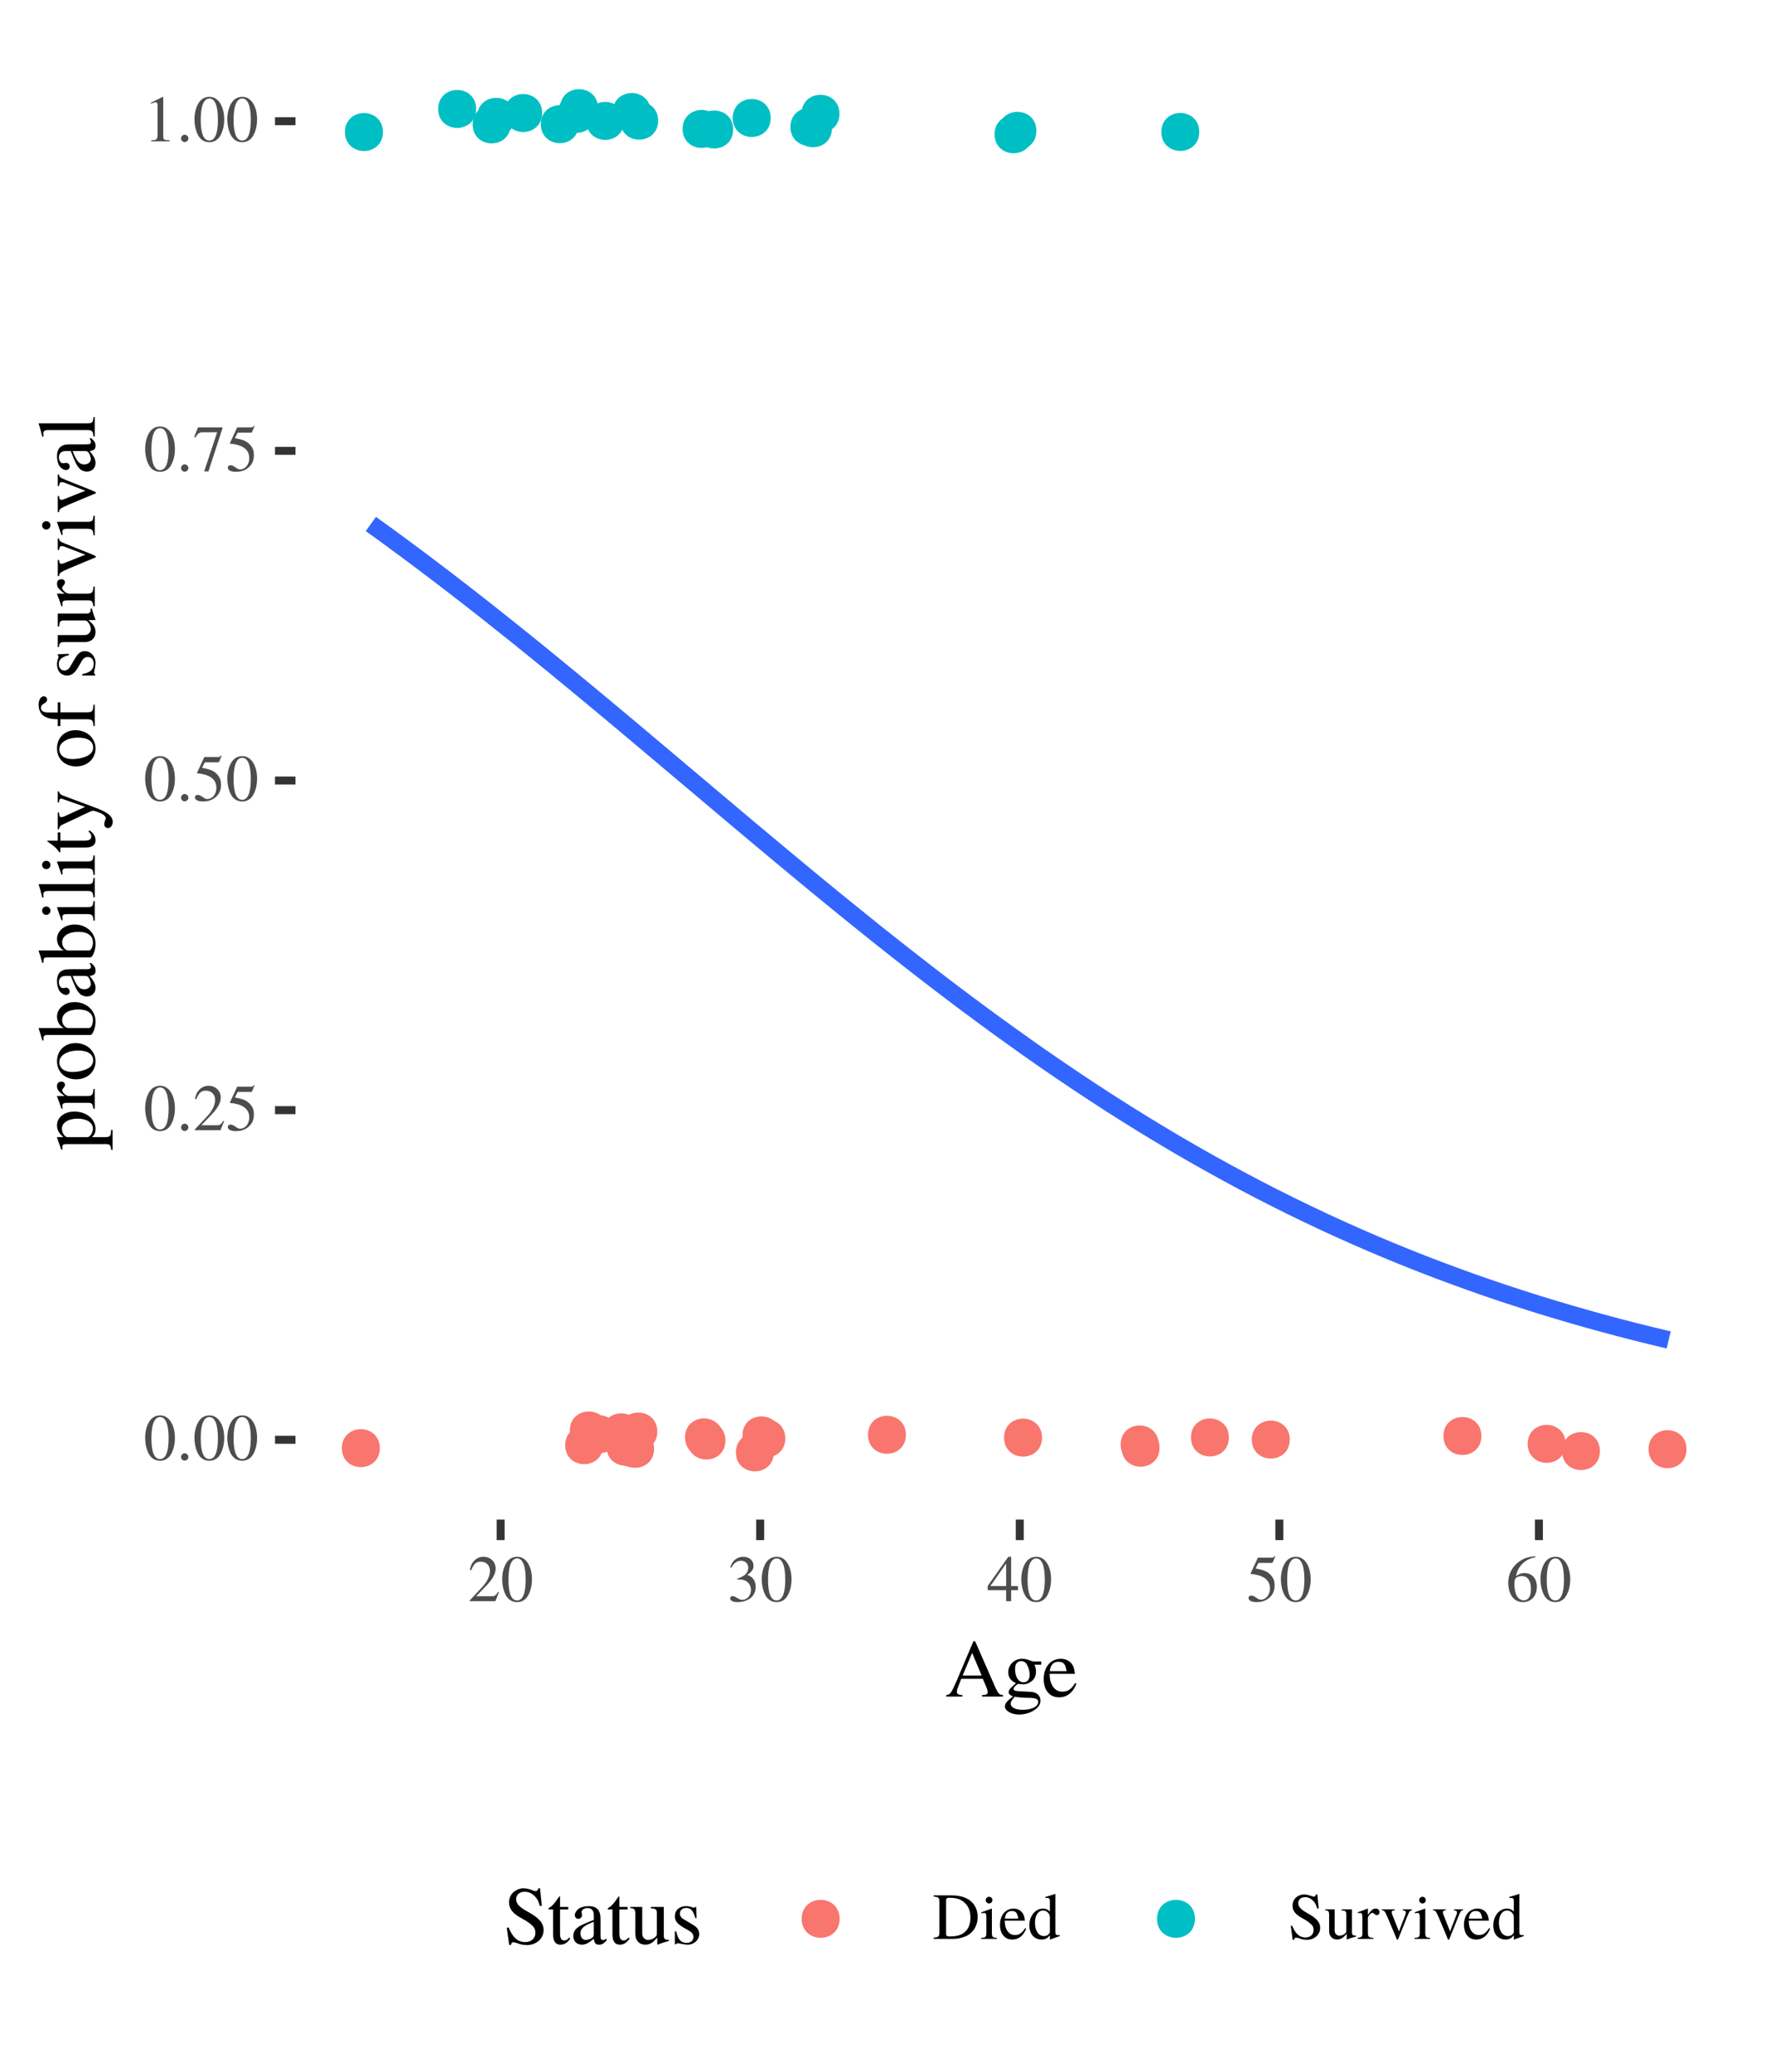 <?xml version="1.0" encoding="UTF-8"?>
<svg xmlns="http://www.w3.org/2000/svg" xmlns:xlink="http://www.w3.org/1999/xlink" width="216pt" height="252pt" viewBox="0 0 216 252" version="1.1">
<defs>
<g>
<symbol overflow="visible" id="glyph0-0">
<path style="stroke:none;" d=""/>
</symbol>
<symbol overflow="visible" id="glyph0-1">
<path style="stroke:none;" d="M 3.812 -2.641 C 3.812 -4.281 3.078 -5.406 2.031 -5.406 C 1.594 -5.406 1.25 -5.266 0.953 -4.984 C 0.5 -4.547 0.188 -3.625 0.188 -2.688 C 0.188 -1.812 0.453 -0.875 0.828 -0.438 C 1.125 -0.078 1.531 0.109 2 0.109 C 2.406 0.109 2.75 -0.031 3.047 -0.297 C 3.5 -0.75 3.812 -1.672 3.812 -2.641 Z M 3.047 -2.625 C 3.047 -0.953 2.688 -0.094 2 -0.094 C 1.312 -0.094 0.953 -0.953 0.953 -2.609 C 0.953 -4.312 1.312 -5.203 2.016 -5.203 C 2.688 -5.203 3.047 -4.297 3.047 -2.625 Z M 3.047 -2.625 "/>
</symbol>
<symbol overflow="visible" id="glyph0-2">
<path style="stroke:none;" d="M 1.453 -0.344 C 1.453 -0.594 1.234 -0.797 1 -0.797 C 0.766 -0.797 0.562 -0.594 0.562 -0.344 C 0.562 -0.109 0.766 0.094 0.984 0.094 C 1.234 0.094 1.453 -0.109 1.453 -0.344 Z M 1.453 -0.344 "/>
</symbol>
<symbol overflow="visible" id="glyph0-3">
<path style="stroke:none;" d="M 3.797 -1.094 L 3.703 -1.141 C 3.406 -0.688 3.297 -0.609 2.938 -0.609 L 1.031 -0.609 L 2.375 -2.016 C 3.078 -2.766 3.391 -3.375 3.391 -3.984 C 3.391 -4.797 2.75 -5.406 1.906 -5.406 C 1.469 -5.406 1.062 -5.234 0.766 -4.906 C 0.5 -4.641 0.391 -4.391 0.25 -3.812 L 0.422 -3.781 C 0.734 -4.562 1.031 -4.812 1.578 -4.812 C 2.25 -4.812 2.703 -4.359 2.703 -3.688 C 2.703 -3.062 2.344 -2.312 1.656 -1.609 L 0.234 -0.094 L 0.234 0 L 3.359 0 Z M 3.797 -1.094 "/>
</symbol>
<symbol overflow="visible" id="glyph0-4">
<path style="stroke:none;" d="M 3.5 -5.453 L 3.438 -5.5 C 3.312 -5.328 3.234 -5.297 3.062 -5.297 L 1.391 -5.297 L 0.516 -3.406 C 0.516 -3.391 0.516 -3.359 0.516 -3.359 C 0.516 -3.312 0.547 -3.297 0.609 -3.297 C 0.859 -3.297 1.188 -3.234 1.516 -3.141 C 2.438 -2.844 2.859 -2.344 2.859 -1.547 C 2.859 -0.781 2.375 -0.188 1.75 -0.188 C 1.578 -0.188 1.453 -0.234 1.203 -0.422 C 0.953 -0.594 0.766 -0.688 0.594 -0.688 C 0.375 -0.688 0.25 -0.578 0.25 -0.391 C 0.25 -0.078 0.625 0.109 1.234 0.109 C 1.906 0.109 2.484 -0.109 2.875 -0.516 C 3.25 -0.875 3.422 -1.328 3.422 -1.938 C 3.422 -2.516 3.266 -2.875 2.859 -3.281 C 2.516 -3.625 2.062 -3.812 1.109 -3.984 L 1.453 -4.656 L 3.016 -4.656 C 3.141 -4.656 3.172 -4.688 3.203 -4.734 Z M 3.5 -5.453 "/>
</symbol>
<symbol overflow="visible" id="glyph0-5">
<path style="stroke:none;" d="M 3.594 -5.172 L 3.594 -5.297 L 0.625 -5.297 L 0.156 -4.125 L 0.297 -4.062 C 0.641 -4.594 0.781 -4.703 1.219 -4.703 L 2.953 -4.703 L 1.375 0.062 L 1.891 0.062 Z M 3.594 -5.172 "/>
</symbol>
<symbol overflow="visible" id="glyph0-6">
<path style="stroke:none;" d="M 3.156 0 L 3.156 -0.125 C 2.516 -0.125 2.391 -0.203 2.391 -0.594 L 2.391 -5.391 L 2.328 -5.406 L 0.891 -4.688 L 0.891 -4.562 C 0.984 -4.609 1.078 -4.641 1.109 -4.656 C 1.25 -4.719 1.391 -4.75 1.469 -4.75 C 1.625 -4.75 1.703 -4.625 1.703 -4.375 L 1.703 -0.75 C 1.703 -0.484 1.641 -0.297 1.516 -0.219 C 1.391 -0.156 1.281 -0.125 0.938 -0.125 L 0.938 0 Z M 3.156 0 "/>
</symbol>
<symbol overflow="visible" id="glyph0-7">
<path style="stroke:none;" d="M 3.453 -1.75 C 3.453 -2.156 3.328 -2.531 3.094 -2.781 C 2.938 -2.953 2.781 -3.062 2.438 -3.203 C 2.984 -3.578 3.188 -3.875 3.188 -4.312 C 3.188 -4.953 2.672 -5.406 1.938 -5.406 C 1.531 -5.406 1.188 -5.266 0.891 -5.016 C 0.656 -4.797 0.531 -4.594 0.359 -4.109 L 0.484 -4.078 C 0.812 -4.656 1.172 -4.922 1.672 -4.922 C 2.188 -4.922 2.547 -4.578 2.547 -4.078 C 2.547 -3.781 2.438 -3.5 2.234 -3.297 C 1.984 -3.062 1.766 -2.938 1.219 -2.75 L 1.219 -2.641 C 1.703 -2.641 1.875 -2.625 2.078 -2.547 C 2.562 -2.375 2.875 -1.922 2.875 -1.375 C 2.875 -0.703 2.422 -0.172 1.828 -0.172 C 1.609 -0.172 1.453 -0.234 1.156 -0.422 C 0.922 -0.562 0.781 -0.625 0.641 -0.625 C 0.469 -0.625 0.344 -0.516 0.344 -0.344 C 0.344 -0.062 0.688 0.109 1.25 0.109 C 1.859 0.109 2.5 -0.094 2.875 -0.422 C 3.25 -0.75 3.453 -1.219 3.453 -1.75 Z M 3.453 -1.75 "/>
</symbol>
<symbol overflow="visible" id="glyph0-8">
<path style="stroke:none;" d="M 3.781 -1.344 L 3.781 -1.844 L 2.953 -1.844 L 2.953 -5.406 L 2.609 -5.406 L 0.094 -1.844 L 0.094 -1.344 L 2.344 -1.344 L 2.344 0 L 2.953 0 L 2.953 -1.344 Z M 2.344 -1.844 L 0.422 -1.844 L 2.344 -4.594 Z M 2.344 -1.844 "/>
</symbol>
<symbol overflow="visible" id="glyph0-9">
<path style="stroke:none;" d="M 3.75 -1.75 C 3.75 -2.781 3.156 -3.422 2.234 -3.422 C 1.891 -3.422 1.719 -3.375 1.219 -3.062 C 1.438 -4.266 2.328 -5.141 3.578 -5.344 L 3.562 -5.469 C 2.656 -5.391 2.188 -5.234 1.609 -4.828 C 0.75 -4.219 0.266 -3.297 0.266 -2.234 C 0.266 -1.531 0.484 -0.828 0.828 -0.438 C 1.141 -0.078 1.562 0.109 2.062 0.109 C 3.062 0.109 3.75 -0.641 3.75 -1.75 Z M 3.031 -1.484 C 3.031 -0.594 2.719 -0.109 2.156 -0.109 C 1.453 -0.109 1.016 -0.859 1.016 -2.109 C 1.016 -2.516 1.078 -2.734 1.234 -2.859 C 1.406 -2.984 1.656 -3.062 1.938 -3.062 C 2.625 -3.062 3.031 -2.484 3.031 -1.484 Z M 3.031 -1.484 "/>
</symbol>
<symbol overflow="visible" id="glyph0-10">
<path style="stroke:none;" d="M 5.484 -2.672 C 5.484 -3.391 5.234 -4.016 4.797 -4.453 C 4.25 -5.016 3.391 -5.297 2.281 -5.297 L 0.125 -5.297 L 0.125 -5.141 C 0.766 -5.094 0.828 -5.016 0.828 -4.422 L 0.828 -0.875 C 0.828 -0.297 0.734 -0.188 0.125 -0.156 L 0.125 0 L 2.406 0 C 3.328 0 4.172 -0.266 4.656 -0.719 C 5.188 -1.188 5.484 -1.891 5.484 -2.672 Z M 4.609 -2.609 C 4.609 -1.672 4.281 -1 3.625 -0.625 C 3.219 -0.391 2.766 -0.297 2.062 -0.297 C 1.75 -0.297 1.641 -0.375 1.641 -0.625 L 1.641 -4.688 C 1.641 -4.938 1.734 -5 2.062 -5 C 2.75 -5 3.266 -4.875 3.656 -4.594 C 4.281 -4.172 4.609 -3.484 4.609 -2.609 Z M 4.609 -2.609 "/>
</symbol>
<symbol overflow="visible" id="glyph0-11">
<path style="stroke:none;" d="M 2.031 0 L 2.031 -0.125 C 1.5 -0.156 1.438 -0.234 1.438 -0.812 L 1.438 -3.656 L 1.406 -3.688 L 0.156 -3.234 L 0.156 -3.125 L 0.219 -3.125 C 0.312 -3.141 0.422 -3.156 0.5 -3.156 C 0.688 -3.156 0.766 -3.031 0.766 -2.672 L 0.766 -0.812 C 0.766 -0.234 0.688 -0.156 0.125 -0.125 L 0.125 0 Z M 1.5 -4.719 C 1.5 -4.938 1.328 -5.125 1.094 -5.125 C 0.875 -5.125 0.688 -4.938 0.688 -4.719 C 0.688 -4.484 0.875 -4.312 1.094 -4.312 C 1.328 -4.312 1.5 -4.484 1.5 -4.719 Z M 1.5 -4.719 "/>
</symbol>
<symbol overflow="visible" id="glyph0-12">
<path style="stroke:none;" d="M 3.391 -1.25 L 3.266 -1.312 C 2.875 -0.703 2.531 -0.469 2.031 -0.469 C 1.578 -0.469 1.25 -0.688 1.016 -1.109 C 0.859 -1.422 0.797 -1.703 0.781 -2.219 L 3.234 -2.219 C 3.172 -2.734 3.094 -2.969 2.891 -3.219 C 2.656 -3.516 2.281 -3.688 1.875 -3.688 C 0.875 -3.688 0.203 -2.875 0.203 -1.719 C 0.203 -0.609 0.781 0.078 1.703 0.078 C 2.469 0.078 3.062 -0.391 3.391 -1.25 Z M 2.422 -2.469 L 0.797 -2.469 C 0.875 -3.109 1.156 -3.391 1.641 -3.391 C 2.125 -3.391 2.312 -3.172 2.422 -2.469 Z M 2.422 -2.469 "/>
</symbol>
<symbol overflow="visible" id="glyph0-13">
<path style="stroke:none;" d="M 3.922 -0.344 L 3.922 -0.469 C 3.781 -0.453 3.766 -0.453 3.75 -0.453 C 3.453 -0.453 3.391 -0.547 3.391 -0.906 L 3.391 -5.453 L 3.359 -5.469 C 2.969 -5.328 2.688 -5.25 2.172 -5.109 L 2.172 -4.984 C 2.234 -4.984 2.281 -4.984 2.359 -4.984 C 2.641 -4.984 2.719 -4.906 2.719 -4.578 L 2.719 -3.344 C 2.422 -3.594 2.203 -3.688 1.875 -3.688 C 0.953 -3.688 0.219 -2.781 0.219 -1.641 C 0.219 -0.609 0.812 0.078 1.703 0.078 C 2.141 0.078 2.453 -0.078 2.719 -0.453 L 2.719 0.062 L 2.75 0.078 Z M 2.719 -0.812 C 2.719 -0.766 2.656 -0.656 2.578 -0.578 C 2.438 -0.422 2.234 -0.344 2.016 -0.344 C 1.344 -0.344 0.906 -0.969 0.906 -1.953 C 0.906 -2.859 1.297 -3.453 1.906 -3.453 C 2.328 -3.453 2.719 -3.078 2.719 -2.656 Z M 2.719 -0.812 "/>
</symbol>
<symbol overflow="visible" id="glyph0-14">
<path style="stroke:none;" d="M 3.922 -1.344 C 3.922 -2.016 3.484 -2.516 2.438 -3.094 C 1.594 -3.547 1.25 -3.906 1.25 -4.344 C 1.25 -4.781 1.594 -5.078 2.094 -5.078 C 2.453 -5.078 2.781 -4.922 3.062 -4.641 C 3.312 -4.391 3.422 -4.172 3.547 -3.703 L 3.75 -3.703 L 3.578 -5.406 L 3.406 -5.406 C 3.375 -5.234 3.281 -5.141 3.156 -5.141 C 3.078 -5.141 2.938 -5.172 2.797 -5.234 C 2.5 -5.344 2.219 -5.406 1.938 -5.406 C 1.625 -5.406 1.281 -5.281 1.031 -5.078 C 0.719 -4.812 0.562 -4.469 0.562 -4.031 C 0.562 -3.406 0.922 -2.953 1.812 -2.484 C 2.391 -2.172 2.812 -1.844 3.016 -1.547 C 3.078 -1.438 3.125 -1.266 3.125 -1.078 C 3.125 -0.547 2.719 -0.172 2.141 -0.172 C 1.422 -0.172 0.922 -0.609 0.516 -1.594 L 0.344 -1.594 L 0.578 0.109 L 0.75 0.109 C 0.766 -0.047 0.859 -0.156 0.969 -0.156 C 1.062 -0.156 1.203 -0.125 1.359 -0.078 C 1.656 0.047 1.969 0.109 2.297 0.109 C 3.219 0.109 3.922 -0.516 3.922 -1.344 Z M 3.922 -1.344 "/>
</symbol>
<symbol overflow="visible" id="glyph0-15">
<path style="stroke:none;" d="M 3.828 -0.281 L 3.828 -0.406 L 3.797 -0.406 C 3.422 -0.406 3.344 -0.484 3.344 -0.859 L 3.344 -3.594 L 2.078 -3.594 L 2.078 -3.469 C 2.562 -3.438 2.656 -3.359 2.656 -2.953 L 2.656 -1.078 C 2.656 -0.859 2.625 -0.75 2.531 -0.672 C 2.297 -0.484 2.062 -0.391 1.812 -0.391 C 1.5 -0.391 1.234 -0.656 1.234 -0.984 L 1.234 -3.594 L 0.078 -3.594 L 0.078 -3.484 C 0.453 -3.469 0.562 -3.344 0.562 -2.969 L 0.562 -0.953 C 0.562 -0.328 0.953 0.078 1.531 0.078 C 1.828 0.078 2.141 -0.047 2.359 -0.266 L 2.703 -0.609 L 2.703 0.062 L 2.734 0.078 C 3.141 -0.094 3.422 -0.172 3.828 -0.281 Z M 3.828 -0.281 "/>
</symbol>
<symbol overflow="visible" id="glyph0-16">
<path style="stroke:none;" d="M 2.688 -3.25 C 2.688 -3.516 2.516 -3.688 2.234 -3.688 C 1.906 -3.688 1.672 -3.5 1.281 -2.922 L 1.281 -3.656 L 1.234 -3.688 C 0.812 -3.5 0.531 -3.406 0.062 -3.25 L 0.062 -3.125 C 0.172 -3.141 0.234 -3.156 0.344 -3.156 C 0.531 -3.156 0.609 -3.031 0.609 -2.672 L 0.609 -0.672 C 0.609 -0.266 0.547 -0.219 0.047 -0.125 L 0.047 0 L 1.953 0 L 1.953 -0.125 C 1.422 -0.141 1.281 -0.266 1.281 -0.719 L 1.281 -2.516 C 1.281 -2.781 1.625 -3.172 1.844 -3.172 C 1.891 -3.172 1.953 -3.141 2.047 -3.062 C 2.172 -2.938 2.266 -2.891 2.375 -2.891 C 2.562 -2.891 2.688 -3.031 2.688 -3.25 Z M 2.688 -3.25 "/>
</symbol>
<symbol overflow="visible" id="glyph0-17">
<path style="stroke:none;" d="M 3.812 -3.484 L 3.812 -3.594 L 2.703 -3.594 L 2.703 -3.484 C 2.953 -3.453 3.078 -3.375 3.078 -3.219 C 3.078 -3.141 3.062 -3.062 3.031 -2.984 L 2.234 -0.906 L 1.422 -2.953 C 1.375 -3.078 1.359 -3.188 1.359 -3.25 C 1.359 -3.406 1.438 -3.453 1.719 -3.484 L 1.719 -3.594 L 0.156 -3.594 L 0.156 -3.484 C 0.453 -3.469 0.516 -3.391 0.875 -2.562 L 1.844 -0.266 C 1.859 -0.219 1.875 -0.156 1.906 -0.094 C 1.953 0.047 2 0.109 2.047 0.109 C 2.094 0.109 2.156 0.016 2.266 -0.281 L 3.297 -2.859 C 3.531 -3.406 3.578 -3.453 3.812 -3.484 Z M 3.812 -3.484 "/>
</symbol>
<symbol overflow="visible" id="glyph1-0">
<path style="stroke:none;" d=""/>
</symbol>
<symbol overflow="visible" id="glyph1-1">
<path style="stroke:none;" d="M 7.062 0 L 7.062 -0.188 C 6.609 -0.219 6.516 -0.312 6.156 -1.062 L 3.672 -6.734 L 3.469 -6.734 L 1.391 -1.828 C 0.75 -0.375 0.625 -0.219 0.156 -0.188 L 0.156 0 L 2.125 0 L 2.125 -0.188 C 1.656 -0.188 1.453 -0.312 1.453 -0.594 C 1.453 -0.719 1.484 -0.859 1.531 -0.984 L 1.984 -2.156 L 4.609 -2.156 L 5.016 -1.203 C 5.141 -0.922 5.203 -0.672 5.203 -0.516 C 5.203 -0.438 5.156 -0.312 5.062 -0.281 C 4.953 -0.203 4.875 -0.188 4.516 -0.188 L 4.516 0 Z M 4.469 -2.562 L 2.156 -2.562 L 3.312 -5.312 Z M 4.469 -2.562 "/>
</symbol>
<symbol overflow="visible" id="glyph1-2">
<path style="stroke:none;" d="M 4.703 -3.875 L 4.703 -4.266 L 3.938 -4.266 C 3.734 -4.266 3.578 -4.297 3.375 -4.375 L 3.156 -4.453 C 2.891 -4.547 2.625 -4.594 2.359 -4.594 C 1.438 -4.594 0.688 -3.875 0.688 -2.969 C 0.688 -2.344 0.953 -1.953 1.625 -1.625 L 1.188 -1.234 C 0.859 -0.938 0.734 -0.734 0.734 -0.547 C 0.734 -0.328 0.844 -0.203 1.266 -0.016 C 0.547 0.516 0.281 0.844 0.281 1.203 C 0.281 1.734 1.062 2.188 2.016 2.188 C 2.766 2.188 3.547 1.922 4.062 1.5 C 4.438 1.188 4.609 0.875 4.609 0.484 C 4.609 -0.125 4.141 -0.547 3.406 -0.578 L 2.109 -0.641 C 1.578 -0.656 1.328 -0.75 1.328 -0.906 C 1.328 -1.109 1.656 -1.453 1.938 -1.547 C 2.016 -1.531 2.094 -1.516 2.125 -1.516 C 2.312 -1.5 2.438 -1.484 2.5 -1.484 C 2.875 -1.484 3.266 -1.641 3.578 -1.906 C 3.906 -2.188 4.062 -2.547 4.062 -3.047 C 4.062 -3.328 4.016 -3.562 3.875 -3.875 Z M 4.328 0.641 C 4.328 1.219 3.562 1.609 2.438 1.609 C 1.562 1.609 0.984 1.312 0.984 0.875 C 0.984 0.656 1.047 0.516 1.469 0.016 C 1.797 0.094 2.594 0.156 3.094 0.156 C 4 0.156 4.328 0.281 4.328 0.641 Z M 3.297 -2.656 C 3.297 -2.094 3 -1.734 2.547 -1.734 C 1.938 -1.734 1.516 -2.391 1.516 -3.344 L 1.516 -3.375 C 1.516 -3.969 1.797 -4.312 2.266 -4.312 C 2.562 -4.312 2.828 -4.156 2.984 -3.844 C 3.172 -3.5 3.297 -3.047 3.297 -2.656 Z M 3.297 -2.656 "/>
</symbol>
<symbol overflow="visible" id="glyph1-3">
<path style="stroke:none;" d="M 4.234 -1.562 L 4.078 -1.641 C 3.594 -0.875 3.172 -0.594 2.531 -0.594 C 1.984 -0.594 1.562 -0.844 1.266 -1.391 C 1.062 -1.781 0.984 -2.125 0.969 -2.766 L 4.047 -2.766 C 3.969 -3.422 3.875 -3.703 3.625 -4.031 C 3.312 -4.391 2.859 -4.594 2.344 -4.594 C 1.094 -4.594 0.25 -3.594 0.25 -2.141 C 0.25 -0.766 0.969 0.094 2.125 0.094 C 3.078 0.094 3.812 -0.484 4.234 -1.562 Z M 3.031 -3.094 L 0.984 -3.094 C 1.094 -3.875 1.438 -4.234 2.047 -4.234 C 2.656 -4.234 2.906 -3.953 3.031 -3.094 Z M 3.031 -3.094 "/>
</symbol>
<symbol overflow="visible" id="glyph1-4">
<path style="stroke:none;" d="M 4.906 -1.688 C 4.906 -2.516 4.359 -3.156 3.047 -3.875 C 1.984 -4.438 1.562 -4.875 1.562 -5.438 C 1.562 -5.984 1.984 -6.344 2.609 -6.344 C 3.062 -6.344 3.484 -6.156 3.828 -5.797 C 4.141 -5.484 4.281 -5.219 4.438 -4.625 L 4.688 -4.625 L 4.469 -6.766 L 4.266 -6.766 C 4.219 -6.547 4.109 -6.422 3.938 -6.422 C 3.844 -6.422 3.688 -6.453 3.5 -6.547 C 3.125 -6.688 2.766 -6.766 2.422 -6.766 C 2.031 -6.766 1.609 -6.594 1.297 -6.344 C 0.906 -6.016 0.703 -5.594 0.703 -5.047 C 0.703 -4.25 1.156 -3.688 2.266 -3.094 C 2.984 -2.703 3.516 -2.312 3.766 -1.938 C 3.844 -1.797 3.906 -1.594 3.906 -1.344 C 3.906 -0.688 3.406 -0.219 2.672 -0.219 C 1.766 -0.219 1.156 -0.766 0.656 -1.984 L 0.422 -1.984 L 0.719 0.125 L 0.938 0.125 C 0.953 -0.062 1.062 -0.203 1.219 -0.203 C 1.328 -0.203 1.5 -0.156 1.688 -0.094 C 2.062 0.062 2.469 0.141 2.875 0.141 C 4.031 0.141 4.906 -0.656 4.906 -1.688 Z M 4.906 -1.688 "/>
</symbol>
<symbol overflow="visible" id="glyph1-5">
<path style="stroke:none;" d="M 2.797 -0.656 L 2.656 -0.766 C 2.438 -0.516 2.281 -0.422 2.062 -0.422 C 1.688 -0.422 1.547 -0.688 1.547 -1.312 L 1.547 -4.188 L 2.547 -4.188 L 2.547 -4.5 L 1.547 -4.5 L 1.547 -5.656 C 1.547 -5.766 1.516 -5.797 1.469 -5.797 C 1.406 -5.688 1.344 -5.594 1.266 -5.516 C 0.906 -4.953 0.562 -4.594 0.297 -4.438 C 0.188 -4.375 0.125 -4.312 0.125 -4.25 C 0.125 -4.219 0.141 -4.203 0.172 -4.188 L 0.703 -4.188 L 0.703 -1.172 C 0.703 -0.328 1 0.094 1.578 0.094 C 2.078 0.094 2.453 -0.141 2.797 -0.656 Z M 2.797 -0.656 "/>
</symbol>
<symbol overflow="visible" id="glyph1-6">
<path style="stroke:none;" d="M 4.422 -0.406 L 4.422 -0.656 C 4.25 -0.516 4.125 -0.469 3.984 -0.469 C 3.75 -0.469 3.688 -0.609 3.688 -1.047 L 3.688 -3 C 3.688 -3.516 3.625 -3.797 3.484 -4.016 C 3.281 -4.406 2.844 -4.594 2.234 -4.594 C 1.734 -4.594 1.25 -4.453 0.969 -4.234 C 0.719 -4.016 0.562 -3.734 0.562 -3.484 C 0.562 -3.25 0.75 -3.047 0.984 -3.047 C 1.234 -3.047 1.438 -3.25 1.438 -3.469 C 1.438 -3.516 1.438 -3.562 1.422 -3.625 C 1.406 -3.719 1.391 -3.797 1.391 -3.875 C 1.391 -4.141 1.703 -4.359 2.109 -4.359 C 2.594 -4.359 2.875 -4.062 2.875 -3.531 L 2.875 -2.922 C 1.328 -2.297 1.156 -2.219 0.734 -1.844 C 0.516 -1.641 0.375 -1.297 0.375 -0.969 C 0.375 -0.344 0.797 0.094 1.422 0.094 C 1.859 0.094 2.266 -0.109 2.875 -0.625 C 2.938 -0.094 3.109 0.094 3.516 0.094 C 3.859 0.094 4.062 -0.016 4.422 -0.406 Z M 2.875 -1.234 C 2.875 -0.922 2.812 -0.828 2.609 -0.703 C 2.375 -0.562 2.094 -0.484 1.875 -0.484 C 1.531 -0.484 1.25 -0.812 1.25 -1.25 L 1.25 -1.297 C 1.25 -1.875 1.656 -2.234 2.875 -2.688 Z M 2.875 -1.234 "/>
</symbol>
<symbol overflow="visible" id="glyph1-7">
<path style="stroke:none;" d="M 4.797 -0.359 L 4.797 -0.5 L 4.734 -0.5 C 4.281 -0.5 4.172 -0.609 4.172 -1.062 L 4.172 -4.5 L 2.594 -4.5 L 2.594 -4.328 C 3.203 -4.297 3.328 -4.203 3.328 -3.703 L 3.328 -1.344 C 3.328 -1.078 3.281 -0.938 3.156 -0.844 C 2.875 -0.594 2.562 -0.484 2.266 -0.484 C 1.875 -0.484 1.547 -0.812 1.547 -1.234 L 1.547 -4.5 L 0.094 -4.5 L 0.094 -4.359 C 0.562 -4.328 0.703 -4.188 0.703 -3.719 L 0.703 -1.203 C 0.703 -0.406 1.188 0.094 1.922 0.094 C 2.297 0.094 2.688 -0.062 2.953 -0.328 L 3.375 -0.766 L 3.375 0.062 L 3.422 0.094 C 3.922 -0.109 4.281 -0.219 4.797 -0.359 Z M 4.797 -0.359 "/>
</symbol>
<symbol overflow="visible" id="glyph1-8">
<path style="stroke:none;" d="M 3.484 -1.188 C 3.484 -1.688 3.25 -2.016 2.641 -2.375 L 1.562 -3.016 C 1.281 -3.172 1.125 -3.422 1.125 -3.688 C 1.125 -4.094 1.438 -4.375 1.906 -4.375 C 2.469 -4.375 2.766 -4.047 3 -3.141 L 3.156 -3.141 L 3.109 -4.5 L 3 -4.5 L 2.984 -4.484 C 2.891 -4.406 2.875 -4.406 2.844 -4.406 C 2.781 -4.406 2.688 -4.422 2.562 -4.469 C 2.359 -4.547 2.125 -4.594 1.891 -4.594 C 1.062 -4.594 0.516 -4.094 0.516 -3.359 C 0.516 -2.797 0.828 -2.406 1.688 -1.922 L 2.266 -1.594 C 2.609 -1.391 2.781 -1.156 2.781 -0.844 C 2.781 -0.406 2.453 -0.125 1.953 -0.125 C 1.266 -0.125 0.906 -0.5 0.688 -1.516 L 0.516 -1.516 L 0.516 0.047 L 0.656 0.047 C 0.719 -0.062 0.766 -0.078 0.875 -0.078 C 0.984 -0.078 1.094 -0.062 1.344 0 C 1.625 0.062 1.875 0.094 2.078 0.094 C 2.844 0.094 3.484 -0.484 3.484 -1.188 Z M 3.484 -1.188 "/>
</symbol>
<symbol overflow="visible" id="glyph2-0">
<path style="stroke:none;" d=""/>
</symbol>
<symbol overflow="visible" id="glyph2-1">
<path style="stroke:none;" d="M -2.469 -4.703 C -3.703 -4.703 -4.594 -4 -4.594 -3.031 C -4.594 -2.469 -4.344 -2.031 -3.812 -1.594 L -4.578 -1.594 L -4.594 -1.531 C -4.391 -0.984 -4.266 -0.641 -4.094 -0.094 L -3.938 -0.094 C -3.938 -0.188 -3.938 -0.25 -3.938 -0.344 C -3.938 -0.688 -3.844 -0.75 -3.375 -0.75 L 1.312 -0.75 C 1.828 -0.75 1.938 -0.641 2 -0.047 L 2.172 -0.047 L 2.172 -2.469 L 1.984 -2.469 C 1.984 -1.719 1.875 -1.594 1.234 -1.594 L -0.328 -1.594 C 0 -1.938 0.094 -2.188 0.094 -2.594 C 0.094 -3.781 -1.016 -4.703 -2.469 -4.703 Z M -2.078 -3.844 C -0.969 -3.844 -0.219 -3.344 -0.219 -2.625 C -0.219 -2.156 -0.578 -1.594 -0.875 -1.594 L -3.344 -1.594 C -3.641 -1.594 -4 -2.156 -4 -2.609 C -4 -3.344 -3.234 -3.844 -2.078 -3.844 Z M -2.078 -3.844 "/>
</symbol>
<symbol overflow="visible" id="glyph2-2">
<path style="stroke:none;" d="M -4.062 -3.344 C -4.406 -3.344 -4.594 -3.141 -4.594 -2.797 C -4.594 -2.375 -4.375 -2.094 -3.656 -1.594 L -4.578 -1.594 L -4.594 -1.547 C -4.375 -1.016 -4.25 -0.656 -4.062 -0.062 L -3.906 -0.062 C -3.938 -0.203 -3.938 -0.297 -3.938 -0.422 C -3.938 -0.672 -3.781 -0.766 -3.344 -0.766 L -0.844 -0.766 C -0.344 -0.766 -0.266 -0.688 -0.156 -0.047 L 0 -0.047 L 0 -2.453 L -0.156 -2.453 C -0.188 -1.766 -0.328 -1.594 -0.906 -1.594 L -3.156 -1.594 C -3.469 -1.594 -3.969 -2.031 -3.969 -2.297 C -3.969 -2.359 -3.922 -2.453 -3.812 -2.562 C -3.688 -2.719 -3.625 -2.828 -3.625 -2.953 C -3.625 -3.203 -3.797 -3.344 -4.062 -3.344 Z M -4.062 -3.344 "/>
</symbol>
<symbol overflow="visible" id="glyph2-3">
<path style="stroke:none;" d="M -2.344 -4.703 C -3.656 -4.703 -4.594 -3.781 -4.594 -2.5 C -4.594 -1.203 -3.641 -0.297 -2.266 -0.297 C -0.906 -0.297 0.094 -1.219 0.094 -2.484 C 0.094 -3.734 -0.953 -4.703 -2.344 -4.703 Z M -1.984 -3.797 C -0.859 -3.797 -0.188 -3.344 -0.188 -2.594 C -0.188 -2.203 -0.422 -1.844 -0.812 -1.625 C -1.344 -1.344 -2.047 -1.188 -2.75 -1.188 C -3.703 -1.188 -4.312 -1.656 -4.312 -2.375 C -4.312 -3.203 -3.359 -3.797 -1.984 -3.797 Z M -1.984 -3.797 "/>
</symbol>
<symbol overflow="visible" id="glyph2-4">
<path style="stroke:none;" d="M -2.438 -4.688 C -3.656 -4.688 -4.594 -3.922 -4.594 -2.922 C -4.594 -2.312 -4.234 -1.734 -3.75 -1.531 L -6.812 -1.531 L -6.828 -1.484 C -6.688 -1.062 -6.594 -0.797 -6.469 -0.312 L -6.391 -0.031 L -6.234 -0.031 C -6.234 -0.094 -6.234 -0.125 -6.234 -0.203 C -6.234 -0.594 -6.156 -0.688 -5.734 -0.688 L -0.547 -0.688 C -0.234 -0.688 0.094 -1.547 0.094 -2.344 C 0.094 -3.656 -1 -4.688 -2.438 -4.688 Z M -1.969 -3.797 C -0.859 -3.797 -0.219 -3.312 -0.219 -2.5 C -0.219 -1.984 -0.453 -1.531 -0.703 -1.531 L -3.219 -1.531 C -3.609 -1.531 -3.969 -2 -3.969 -2.516 C -3.969 -3.297 -3.188 -3.797 -1.969 -3.797 Z M -1.969 -3.797 "/>
</symbol>
<symbol overflow="visible" id="glyph2-5">
<path style="stroke:none;" d="M -0.406 -4.422 L -0.656 -4.422 C -0.516 -4.25 -0.469 -4.125 -0.469 -3.984 C -0.469 -3.75 -0.609 -3.688 -1.047 -3.688 L -3 -3.688 C -3.516 -3.688 -3.797 -3.625 -4.016 -3.484 C -4.406 -3.281 -4.594 -2.844 -4.594 -2.234 C -4.594 -1.734 -4.453 -1.25 -4.234 -0.969 C -4.016 -0.719 -3.734 -0.562 -3.484 -0.562 C -3.25 -0.562 -3.047 -0.75 -3.047 -0.984 C -3.047 -1.234 -3.25 -1.438 -3.469 -1.438 C -3.516 -1.438 -3.562 -1.438 -3.625 -1.422 C -3.719 -1.406 -3.797 -1.391 -3.875 -1.391 C -4.141 -1.391 -4.359 -1.703 -4.359 -2.109 C -4.359 -2.594 -4.062 -2.875 -3.531 -2.875 L -2.922 -2.875 C -2.297 -1.328 -2.219 -1.156 -1.844 -0.734 C -1.641 -0.516 -1.297 -0.375 -0.969 -0.375 C -0.344 -0.375 0.094 -0.797 0.094 -1.422 C 0.094 -1.859 -0.109 -2.266 -0.625 -2.875 C -0.094 -2.938 0.094 -3.109 0.094 -3.516 C 0.094 -3.859 -0.016 -4.062 -0.406 -4.422 Z M -1.234 -2.875 C -0.922 -2.875 -0.828 -2.812 -0.703 -2.609 C -0.562 -2.375 -0.484 -2.094 -0.484 -1.875 C -0.484 -1.531 -0.812 -1.25 -1.25 -1.25 L -1.297 -1.25 C -1.875 -1.25 -2.234 -1.656 -2.688 -2.875 Z M -1.234 -2.875 "/>
</symbol>
<symbol overflow="visible" id="glyph2-6">
<path style="stroke:none;" d="M 0 -2.531 L -0.156 -2.531 C -0.203 -1.875 -0.297 -1.797 -1.016 -1.797 L -4.562 -1.797 L -4.594 -1.75 L -4.047 -0.203 L -3.906 -0.203 L -3.906 -0.281 C -3.938 -0.406 -3.938 -0.531 -3.938 -0.625 C -3.938 -0.859 -3.781 -0.953 -3.344 -0.953 L -1.016 -0.953 C -0.297 -0.953 -0.188 -0.844 -0.156 -0.156 L 0 -0.156 Z M -5.906 -1.875 C -6.188 -1.875 -6.406 -1.656 -6.406 -1.375 C -6.406 -1.094 -6.188 -0.859 -5.906 -0.859 C -5.609 -0.859 -5.391 -1.094 -5.391 -1.375 C -5.391 -1.656 -5.609 -1.875 -5.906 -1.875 Z M -5.906 -1.875 "/>
</symbol>
<symbol overflow="visible" id="glyph2-7">
<path style="stroke:none;" d="M 0 -2.562 L -0.156 -2.562 C -0.188 -1.938 -0.297 -1.812 -0.844 -1.812 L -6.812 -1.812 L -6.828 -1.781 C -6.656 -1.266 -6.562 -0.875 -6.391 -0.188 L -6.234 -0.188 L -6.234 -0.25 C -6.234 -0.359 -6.25 -0.484 -6.25 -0.562 C -6.25 -0.875 -6.109 -0.984 -5.641 -0.984 L -0.875 -0.984 C -0.328 -0.984 -0.203 -0.844 -0.156 -0.203 L 0 -0.203 Z M 0 -2.562 "/>
</symbol>
<symbol overflow="visible" id="glyph2-8">
<path style="stroke:none;" d="M -0.656 -2.797 L -0.766 -2.656 C -0.516 -2.438 -0.422 -2.281 -0.422 -2.062 C -0.422 -1.688 -0.688 -1.547 -1.312 -1.547 L -4.188 -1.547 L -4.188 -2.547 L -4.5 -2.547 L -4.5 -1.547 L -5.656 -1.547 C -5.766 -1.547 -5.797 -1.516 -5.797 -1.469 C -5.688 -1.406 -5.594 -1.344 -5.516 -1.266 C -4.953 -0.906 -4.594 -0.562 -4.438 -0.297 C -4.375 -0.188 -4.312 -0.125 -4.25 -0.125 C -4.219 -0.125 -4.203 -0.141 -4.188 -0.172 L -4.188 -0.703 L -1.172 -0.703 C -0.328 -0.703 0.094 -1 0.094 -1.578 C 0.094 -2.078 -0.141 -2.453 -0.656 -2.797 Z M -0.656 -2.797 "/>
</symbol>
<symbol overflow="visible" id="glyph2-9">
<path style="stroke:none;" d="M -4.344 -4.75 L -4.5 -4.75 L -4.5 -3.406 L -4.344 -3.406 C -4.344 -3.719 -4.266 -3.875 -4.094 -3.875 C -4.062 -3.875 -4 -3.875 -3.938 -3.844 L -1.172 -2.875 L -3.703 -1.719 C -3.844 -1.656 -3.969 -1.625 -4.078 -1.625 C -4.266 -1.625 -4.328 -1.766 -4.344 -2.203 L -4.5 -2.203 L -4.5 -0.141 L -4.359 -0.141 C -4.312 -0.406 -4.203 -0.562 -4.047 -0.656 L -0.562 -2.297 C -0.391 -2.375 -0.266 -2.406 -0.188 -2.406 C -0.047 -2.406 0.594 -2.188 0.891 -2.016 C 1.156 -1.875 1.344 -1.656 1.344 -1.516 C 1.344 -1.453 1.312 -1.359 1.266 -1.266 C 1.203 -1.062 1.156 -0.906 1.156 -0.734 C 1.156 -0.5 1.359 -0.297 1.594 -0.297 C 1.938 -0.297 2.188 -0.625 2.188 -1.047 C 2.188 -1.703 1.625 -2.188 0.188 -2.734 L -3.906 -4.266 C -4.219 -4.406 -4.312 -4.516 -4.344 -4.75 Z M -4.344 -4.75 "/>
</symbol>
<symbol overflow="visible" id="glyph2-10">
<path style="stroke:none;" d=""/>
</symbol>
<symbol overflow="visible" id="glyph2-11">
<path style="stroke:none;" d="M -6.203 -3.828 C -6.562 -3.828 -6.828 -3.391 -6.828 -2.797 C -6.828 -2.156 -6.562 -1.641 -6.109 -1.375 C -5.656 -1.125 -5.297 -1.047 -4.5 -1.031 L -4.5 -0.203 L -4.188 -0.203 L -4.188 -1.031 L -1.047 -1.031 C -0.312 -1.031 -0.188 -0.922 -0.156 -0.203 L 0 -0.203 L 0 -2.797 L -0.156 -2.797 C -0.188 -1.984 -0.297 -1.875 -1.047 -1.875 L -4.188 -1.875 L -4.188 -3.094 L -4.5 -3.094 L -4.5 -1.859 L -5.656 -1.859 C -6.25 -1.859 -6.547 -2.047 -6.547 -2.438 C -6.547 -2.656 -6.453 -2.781 -6.156 -2.953 C -5.891 -3.125 -5.797 -3.234 -5.797 -3.406 C -5.797 -3.656 -5.984 -3.828 -6.203 -3.828 Z M -6.203 -3.828 "/>
</symbol>
<symbol overflow="visible" id="glyph2-12">
<path style="stroke:none;" d="M -1.188 -3.484 C -1.688 -3.484 -2.016 -3.25 -2.375 -2.641 L -3.016 -1.562 C -3.172 -1.281 -3.422 -1.125 -3.688 -1.125 C -4.094 -1.125 -4.375 -1.438 -4.375 -1.906 C -4.375 -2.469 -4.047 -2.766 -3.141 -3 L -3.141 -3.156 L -4.5 -3.109 L -4.5 -3 L -4.484 -2.984 C -4.406 -2.891 -4.406 -2.875 -4.406 -2.844 C -4.406 -2.781 -4.422 -2.688 -4.469 -2.562 C -4.547 -2.359 -4.594 -2.125 -4.594 -1.891 C -4.594 -1.062 -4.094 -0.516 -3.359 -0.516 C -2.797 -0.516 -2.406 -0.828 -1.922 -1.688 L -1.594 -2.266 C -1.391 -2.609 -1.156 -2.781 -0.844 -2.781 C -0.406 -2.781 -0.125 -2.453 -0.125 -1.953 C -0.125 -1.266 -0.5 -0.906 -1.516 -0.688 L -1.516 -0.516 L 0.047 -0.516 L 0.047 -0.656 C -0.062 -0.719 -0.078 -0.766 -0.078 -0.875 C -0.078 -0.984 -0.062 -1.094 0 -1.344 C 0.062 -1.625 0.094 -1.875 0.094 -2.078 C 0.094 -2.844 -0.484 -3.484 -1.188 -3.484 Z M -1.188 -3.484 "/>
</symbol>
<symbol overflow="visible" id="glyph2-13">
<path style="stroke:none;" d="M -0.359 -4.797 L -0.5 -4.797 L -0.5 -4.734 C -0.5 -4.281 -0.609 -4.172 -1.062 -4.172 L -4.5 -4.172 L -4.5 -2.594 L -4.328 -2.594 C -4.297 -3.203 -4.203 -3.328 -3.703 -3.328 L -1.344 -3.328 C -1.078 -3.328 -0.938 -3.281 -0.844 -3.156 C -0.594 -2.875 -0.484 -2.562 -0.484 -2.266 C -0.484 -1.875 -0.812 -1.547 -1.234 -1.547 L -4.5 -1.547 L -4.5 -0.094 L -4.359 -0.094 C -4.328 -0.562 -4.188 -0.703 -3.719 -0.703 L -1.203 -0.703 C -0.406 -0.703 0.094 -1.188 0.094 -1.922 C 0.094 -2.297 -0.062 -2.688 -0.328 -2.953 L -0.766 -3.375 L 0.062 -3.375 L 0.094 -3.422 C -0.109 -3.922 -0.219 -4.281 -0.359 -4.797 Z M -0.359 -4.797 "/>
</symbol>
<symbol overflow="visible" id="glyph2-14">
<path style="stroke:none;" d="M -4.344 -4.766 L -4.5 -4.766 L -4.5 -3.375 L -4.344 -3.375 C -4.312 -3.703 -4.219 -3.844 -4.031 -3.844 C -3.938 -3.844 -3.828 -3.828 -3.734 -3.797 L -1.141 -2.797 L -3.703 -1.781 C -3.844 -1.719 -3.984 -1.688 -4.062 -1.688 C -4.25 -1.688 -4.312 -1.797 -4.344 -2.156 L -4.5 -2.156 L -4.5 -0.188 L -4.344 -0.188 C -4.328 -0.562 -4.234 -0.641 -3.203 -1.094 L -0.328 -2.297 C -0.266 -2.312 -0.203 -2.344 -0.125 -2.375 C 0.062 -2.438 0.141 -2.5 0.141 -2.562 C 0.141 -2.625 0.016 -2.688 -0.359 -2.844 L -3.562 -4.125 C -4.25 -4.406 -4.312 -4.469 -4.344 -4.766 Z M -4.344 -4.766 "/>
</symbol>
</g>
</defs>
<g id="surface171">
<rect x="0" y="0" width="216" height="252" style="fill:rgb(100%,100%,100%);fill-opacity:1;stroke:none;"/>
<path style="fill-rule:nonzero;fill:rgb(97.255%,46.275%,42.745%);fill-opacity:1;stroke-width:0.709;stroke-linecap:round;stroke-linejoin:round;stroke:rgb(97.255%,46.275%,42.745%);stroke-opacity:1;stroke-miterlimit:10;" d="M 73.043 175.789 C 73.043 178.395 69.133 178.395 69.133 175.789 C 69.133 173.184 73.043 173.184 73.043 175.789 "/>
<path style="fill-rule:nonzero;fill:rgb(0%,74.902%,76.863%);fill-opacity:1;stroke-width:0.709;stroke-linecap:round;stroke-linejoin:round;stroke:rgb(0%,74.902%,76.863%);stroke-opacity:1;stroke-miterlimit:10;" d="M 125.293 16.332 C 125.293 18.941 121.383 18.941 121.383 16.332 C 121.383 13.727 125.293 13.727 125.293 16.332 "/>
<path style="fill-rule:nonzero;fill:rgb(0%,74.902%,76.863%);fill-opacity:1;stroke-width:0.709;stroke-linecap:round;stroke-linejoin:round;stroke:rgb(0%,74.902%,76.863%);stroke-opacity:1;stroke-miterlimit:10;" d="M 125.766 15.914 C 125.766 18.523 121.855 18.523 121.855 15.914 C 121.855 13.309 125.766 13.309 125.766 15.914 "/>
<path style="fill-rule:nonzero;fill:rgb(97.255%,46.275%,42.745%);fill-opacity:1;stroke-width:0.709;stroke-linecap:round;stroke-linejoin:round;stroke:rgb(97.255%,46.275%,42.745%);stroke-opacity:1;stroke-miterlimit:10;" d="M 95.207 174.961 C 95.207 177.57 91.297 177.57 91.297 174.961 C 91.297 172.355 95.207 172.355 95.207 174.961 "/>
<path style="fill-rule:nonzero;fill:rgb(97.255%,46.275%,42.745%);fill-opacity:1;stroke-width:0.709;stroke-linecap:round;stroke-linejoin:round;stroke:rgb(97.255%,46.275%,42.745%);stroke-opacity:1;stroke-miterlimit:10;" d="M 87.922 175.219 C 87.922 177.824 84.012 177.824 84.012 175.219 C 84.012 172.609 87.922 172.609 87.922 175.219 "/>
<path style="fill-rule:nonzero;fill:rgb(97.255%,46.275%,42.745%);fill-opacity:1;stroke-width:0.709;stroke-linecap:round;stroke-linejoin:round;stroke:rgb(97.255%,46.275%,42.745%);stroke-opacity:1;stroke-miterlimit:10;" d="M 126.449 174.867 C 126.449 177.473 122.539 177.473 122.539 174.867 C 122.539 172.262 126.449 172.262 126.449 174.867 "/>
<path style="fill-rule:nonzero;fill:rgb(97.255%,46.275%,42.745%);fill-opacity:1;stroke-width:0.709;stroke-linecap:round;stroke-linejoin:round;stroke:rgb(97.255%,46.275%,42.745%);stroke-opacity:1;stroke-miterlimit:10;" d="M 140.754 176.094 C 140.754 178.699 136.844 178.699 136.844 176.094 C 136.844 173.488 140.754 173.488 140.754 176.094 "/>
<path style="fill-rule:nonzero;fill:rgb(97.255%,46.275%,42.745%);fill-opacity:1;stroke-width:0.709;stroke-linecap:round;stroke-linejoin:round;stroke:rgb(97.255%,46.275%,42.745%);stroke-opacity:1;stroke-miterlimit:10;" d="M 194.344 176.504 C 194.344 179.109 190.434 179.109 190.434 176.504 C 190.434 173.898 194.344 173.898 194.344 176.504 "/>
<path style="fill-rule:nonzero;fill:rgb(97.255%,46.275%,42.745%);fill-opacity:1;stroke-width:0.709;stroke-linecap:round;stroke-linejoin:round;stroke:rgb(97.255%,46.275%,42.745%);stroke-opacity:1;stroke-miterlimit:10;" d="M 204.879 176.27 C 204.879 178.879 200.969 178.879 200.969 176.27 C 200.969 173.664 204.879 173.664 204.879 176.27 "/>
<path style="fill-rule:nonzero;fill:rgb(97.255%,46.275%,42.745%);fill-opacity:1;stroke-width:0.709;stroke-linecap:round;stroke-linejoin:round;stroke:rgb(97.255%,46.275%,42.745%);stroke-opacity:1;stroke-miterlimit:10;" d="M 140.637 175.695 C 140.637 178.301 136.727 178.301 136.727 175.695 C 136.727 173.09 140.637 173.09 140.637 175.695 "/>
<path style="fill-rule:nonzero;fill:rgb(97.255%,46.275%,42.745%);fill-opacity:1;stroke-width:0.709;stroke-linecap:round;stroke-linejoin:round;stroke:rgb(97.255%,46.275%,42.745%);stroke-opacity:1;stroke-miterlimit:10;" d="M 79.242 176.23 C 79.242 178.836 75.332 178.836 75.332 176.23 C 75.332 173.621 79.242 173.621 79.242 176.23 "/>
<path style="fill-rule:nonzero;fill:rgb(0%,74.902%,76.863%);fill-opacity:1;stroke-width:0.709;stroke-linecap:round;stroke-linejoin:round;stroke:rgb(0%,74.902%,76.863%);stroke-opacity:1;stroke-miterlimit:10;" d="M 87.332 15.684 C 87.332 18.293 83.422 18.293 83.422 15.684 C 83.422 13.078 87.332 13.078 87.332 15.684 "/>
<path style="fill-rule:nonzero;fill:rgb(97.255%,46.275%,42.745%);fill-opacity:1;stroke-width:0.709;stroke-linecap:round;stroke-linejoin:round;stroke:rgb(97.255%,46.275%,42.745%);stroke-opacity:1;stroke-miterlimit:10;" d="M 87.625 174.84 C 87.625 177.445 83.715 177.445 83.715 174.84 C 83.715 172.23 87.625 172.23 87.625 174.84 "/>
<path style="fill-rule:nonzero;fill:rgb(97.255%,46.275%,42.745%);fill-opacity:1;stroke-width:0.709;stroke-linecap:round;stroke-linejoin:round;stroke:rgb(97.255%,46.275%,42.745%);stroke-opacity:1;stroke-miterlimit:10;" d="M 73.605 174 C 73.605 176.605 69.695 176.605 69.695 174 C 69.695 171.391 73.605 171.391 73.605 174 "/>
<path style="fill-rule:nonzero;fill:rgb(0%,74.902%,76.863%);fill-opacity:1;stroke-width:0.709;stroke-linecap:round;stroke-linejoin:round;stroke:rgb(0%,74.902%,76.863%);stroke-opacity:1;stroke-miterlimit:10;" d="M 70.074 15.105 C 70.074 17.715 66.164 17.715 66.164 15.105 C 66.164 12.5 70.074 12.5 70.074 15.105 "/>
<path style="fill-rule:nonzero;fill:rgb(0%,74.902%,76.863%);fill-opacity:1;stroke-width:0.709;stroke-linecap:round;stroke-linejoin:round;stroke:rgb(0%,74.902%,76.863%);stroke-opacity:1;stroke-miterlimit:10;" d="M 72.109 13.848 C 72.109 16.457 68.199 16.457 68.199 13.848 C 68.199 11.242 72.109 11.242 72.109 13.848 "/>
<path style="fill-rule:nonzero;fill:rgb(0%,74.902%,76.863%);fill-opacity:1;stroke-width:0.709;stroke-linecap:round;stroke-linejoin:round;stroke:rgb(0%,74.902%,76.863%);stroke-opacity:1;stroke-miterlimit:10;" d="M 88.867 15.75 C 88.867 18.355 84.957 18.355 84.957 15.75 C 84.957 13.145 88.867 13.145 88.867 15.75 "/>
<path style="fill-rule:nonzero;fill:rgb(0%,74.902%,76.863%);fill-opacity:1;stroke-width:0.709;stroke-linecap:round;stroke-linejoin:round;stroke:rgb(0%,74.902%,76.863%);stroke-opacity:1;stroke-miterlimit:10;" d="M 46.242 16.062 C 46.242 18.668 42.336 18.668 42.336 16.062 C 42.336 13.453 46.242 13.453 46.242 16.062 "/>
<path style="fill-rule:nonzero;fill:rgb(97.255%,46.275%,42.745%);fill-opacity:1;stroke-width:0.709;stroke-linecap:round;stroke-linejoin:round;stroke:rgb(97.255%,46.275%,42.745%);stroke-opacity:1;stroke-miterlimit:10;" d="M 149.188 174.844 C 149.188 177.453 145.281 177.453 145.281 174.844 C 145.281 172.238 149.188 172.238 149.188 174.844 "/>
<path style="fill-rule:nonzero;fill:rgb(97.255%,46.275%,42.745%);fill-opacity:1;stroke-width:0.709;stroke-linecap:round;stroke-linejoin:round;stroke:rgb(97.255%,46.275%,42.745%);stroke-opacity:1;stroke-miterlimit:10;" d="M 179.918 174.672 C 179.918 177.277 176.008 177.277 176.008 174.672 C 176.008 172.062 179.918 172.062 179.918 174.672 "/>
<path style="fill-rule:nonzero;fill:rgb(0%,74.902%,76.863%);fill-opacity:1;stroke-width:0.709;stroke-linecap:round;stroke-linejoin:round;stroke:rgb(0%,74.902%,76.863%);stroke-opacity:1;stroke-miterlimit:10;" d="M 61.785 15.133 C 61.785 17.738 57.875 17.738 57.875 15.133 C 57.875 12.523 61.785 12.523 61.785 15.133 "/>
<path style="fill-rule:nonzero;fill:rgb(0%,74.902%,76.863%);fill-opacity:1;stroke-width:0.709;stroke-linecap:round;stroke-linejoin:round;stroke:rgb(0%,74.902%,76.863%);stroke-opacity:1;stroke-miterlimit:10;" d="M 57.586 13.254 C 57.586 15.859 53.676 15.859 53.676 13.254 C 53.676 10.645 57.586 10.645 57.586 13.254 "/>
<path style="fill-rule:nonzero;fill:rgb(97.255%,46.275%,42.745%);fill-opacity:1;stroke-width:0.709;stroke-linecap:round;stroke-linejoin:round;stroke:rgb(97.255%,46.275%,42.745%);stroke-opacity:1;stroke-miterlimit:10;" d="M 78.332 174.953 C 78.332 177.559 74.422 177.559 74.422 174.953 C 74.422 172.344 78.332 172.344 78.332 174.953 "/>
<path style="fill-rule:nonzero;fill:rgb(97.255%,46.275%,42.745%);fill-opacity:1;stroke-width:0.709;stroke-linecap:round;stroke-linejoin:round;stroke:rgb(97.255%,46.275%,42.745%);stroke-opacity:1;stroke-miterlimit:10;" d="M 190.168 175.625 C 190.168 178.23 186.258 178.23 186.258 175.625 C 186.258 173.02 190.168 173.02 190.168 175.625 "/>
<path style="fill-rule:nonzero;fill:rgb(0%,74.902%,76.863%);fill-opacity:1;stroke-width:0.709;stroke-linecap:round;stroke-linejoin:round;stroke:rgb(0%,74.902%,76.863%);stroke-opacity:1;stroke-miterlimit:10;" d="M 78.832 13.629 C 78.832 16.234 74.922 16.234 74.922 13.629 C 74.922 11.02 78.832 11.02 78.832 13.629 "/>
<path style="fill-rule:nonzero;fill:rgb(0%,74.902%,76.863%);fill-opacity:1;stroke-width:0.709;stroke-linecap:round;stroke-linejoin:round;stroke:rgb(0%,74.902%,76.863%);stroke-opacity:1;stroke-miterlimit:10;" d="M 62.336 14.211 C 62.336 16.816 58.426 16.816 58.426 14.211 C 58.426 11.605 62.336 11.605 62.336 14.211 "/>
<path style="fill-rule:nonzero;fill:rgb(0%,74.902%,76.863%);fill-opacity:1;stroke-width:0.709;stroke-linecap:round;stroke-linejoin:round;stroke:rgb(0%,74.902%,76.863%);stroke-opacity:1;stroke-miterlimit:10;" d="M 100.449 15.441 C 100.449 18.047 96.539 18.047 96.539 15.441 C 96.539 12.832 100.449 12.832 100.449 15.441 "/>
<path style="fill-rule:nonzero;fill:rgb(0%,74.902%,76.863%);fill-opacity:1;stroke-width:0.709;stroke-linecap:round;stroke-linejoin:round;stroke:rgb(0%,74.902%,76.863%);stroke-opacity:1;stroke-miterlimit:10;" d="M 101.801 13.84 C 101.801 16.445 97.891 16.445 97.891 13.84 C 97.891 11.234 101.801 11.234 101.801 13.84 "/>
<path style="fill-rule:nonzero;fill:rgb(0%,74.902%,76.863%);fill-opacity:1;stroke-width:0.709;stroke-linecap:round;stroke-linejoin:round;stroke:rgb(0%,74.902%,76.863%);stroke-opacity:1;stroke-miterlimit:10;" d="M 75.605 14.707 C 75.605 17.312 71.699 17.312 71.699 14.707 C 71.699 12.098 75.605 12.098 75.605 14.707 "/>
<path style="fill-rule:nonzero;fill:rgb(0%,74.902%,76.863%);fill-opacity:1;stroke-width:0.709;stroke-linecap:round;stroke-linejoin:round;stroke:rgb(0%,74.902%,76.863%);stroke-opacity:1;stroke-miterlimit:10;" d="M 93.43 14.352 C 93.43 16.957 89.52 16.957 89.52 14.352 C 89.52 11.746 93.43 11.746 93.43 14.352 "/>
<path style="fill-rule:nonzero;fill:rgb(97.255%,46.275%,42.745%);fill-opacity:1;stroke-width:0.709;stroke-linecap:round;stroke-linejoin:round;stroke:rgb(97.255%,46.275%,42.745%);stroke-opacity:1;stroke-miterlimit:10;" d="M 45.867 176.148 C 45.867 178.754 41.957 178.754 41.957 176.148 C 41.957 173.543 45.867 173.543 45.867 176.148 "/>
<path style="fill-rule:nonzero;fill:rgb(97.255%,46.275%,42.745%);fill-opacity:1;stroke-width:0.709;stroke-linecap:round;stroke-linejoin:round;stroke:rgb(97.255%,46.275%,42.745%);stroke-opacity:1;stroke-miterlimit:10;" d="M 156.598 175.105 C 156.598 177.711 152.688 177.711 152.688 175.105 C 152.688 172.5 156.598 172.5 156.598 175.105 "/>
<path style="fill-rule:nonzero;fill:rgb(0%,74.902%,76.863%);fill-opacity:1;stroke-width:0.709;stroke-linecap:round;stroke-linejoin:round;stroke:rgb(0%,74.902%,76.863%);stroke-opacity:1;stroke-miterlimit:10;" d="M 65.621 13.75 C 65.621 16.355 61.711 16.355 61.711 13.75 C 61.711 11.141 65.621 11.141 65.621 13.75 "/>
<path style="fill-rule:nonzero;fill:rgb(97.255%,46.275%,42.745%);fill-opacity:1;stroke-width:0.709;stroke-linecap:round;stroke-linejoin:round;stroke:rgb(97.255%,46.275%,42.745%);stroke-opacity:1;stroke-miterlimit:10;" d="M 78.805 176.117 C 78.805 178.723 74.895 178.723 74.895 176.117 C 74.895 173.512 78.805 173.512 78.805 176.117 "/>
<path style="fill-rule:nonzero;fill:rgb(0%,74.902%,76.863%);fill-opacity:1;stroke-width:0.709;stroke-linecap:round;stroke-linejoin:round;stroke:rgb(0%,74.902%,76.863%);stroke-opacity:1;stroke-miterlimit:10;" d="M 145.586 16.051 C 145.586 18.656 141.676 18.656 141.676 16.051 C 141.676 13.445 145.586 13.445 145.586 16.051 "/>
<path style="fill-rule:nonzero;fill:rgb(0%,74.902%,76.863%);fill-opacity:1;stroke-width:0.709;stroke-linecap:round;stroke-linejoin:round;stroke:rgb(0%,74.902%,76.863%);stroke-opacity:1;stroke-miterlimit:10;" d="M 100.887 15.598 C 100.887 18.207 96.98 18.207 96.98 15.598 C 96.98 12.992 100.887 12.992 100.887 15.598 "/>
<path style="fill-rule:nonzero;fill:rgb(97.255%,46.275%,42.745%);fill-opacity:1;stroke-width:0.709;stroke-linecap:round;stroke-linejoin:round;stroke:rgb(97.255%,46.275%,42.745%);stroke-opacity:1;stroke-miterlimit:10;" d="M 94.617 174.594 C 94.617 177.203 90.707 177.203 90.707 174.594 C 90.707 171.988 94.617 171.988 94.617 174.594 "/>
<path style="fill-rule:nonzero;fill:rgb(97.255%,46.275%,42.745%);fill-opacity:1;stroke-width:0.709;stroke-linecap:round;stroke-linejoin:round;stroke:rgb(97.255%,46.275%,42.745%);stroke-opacity:1;stroke-miterlimit:10;" d="M 79.633 174.125 C 79.633 176.734 75.723 176.734 75.723 174.125 C 75.723 171.52 79.633 171.52 79.633 174.125 "/>
<path style="fill-rule:nonzero;fill:rgb(97.255%,46.275%,42.745%);fill-opacity:1;stroke-width:0.709;stroke-linecap:round;stroke-linejoin:round;stroke:rgb(97.255%,46.275%,42.745%);stroke-opacity:1;stroke-miterlimit:10;" d="M 78.066 175.965 C 78.066 178.574 74.156 178.574 74.156 175.965 C 74.156 173.359 78.066 173.359 78.066 175.965 "/>
<path style="fill-rule:nonzero;fill:rgb(97.255%,46.275%,42.745%);fill-opacity:1;stroke-width:0.709;stroke-linecap:round;stroke-linejoin:round;stroke:rgb(97.255%,46.275%,42.745%);stroke-opacity:1;stroke-miterlimit:10;" d="M 77.551 174.227 C 77.551 176.832 73.641 176.832 73.641 174.227 C 73.641 171.617 77.551 171.617 77.551 174.227 "/>
<path style="fill-rule:nonzero;fill:rgb(97.255%,46.275%,42.745%);fill-opacity:1;stroke-width:0.709;stroke-linecap:round;stroke-linejoin:round;stroke:rgb(97.255%,46.275%,42.745%);stroke-opacity:1;stroke-miterlimit:10;" d="M 93.816 176.664 C 93.816 179.27 89.906 179.27 89.906 176.664 C 89.906 174.059 93.816 174.059 93.816 176.664 "/>
<path style="fill-rule:nonzero;fill:rgb(97.255%,46.275%,42.745%);fill-opacity:1;stroke-width:0.709;stroke-linecap:round;stroke-linejoin:round;stroke:rgb(97.255%,46.275%,42.745%);stroke-opacity:1;stroke-miterlimit:10;" d="M 109.887 174.52 C 109.887 177.129 105.98 177.129 105.98 174.52 C 105.98 171.914 109.887 171.914 109.887 174.52 "/>
<path style="fill-rule:nonzero;fill:rgb(0%,74.902%,76.863%);fill-opacity:1;stroke-width:0.709;stroke-linecap:round;stroke-linejoin:round;stroke:rgb(0%,74.902%,76.863%);stroke-opacity:1;stroke-miterlimit:10;" d="M 72.422 13.156 C 72.422 15.762 68.512 15.762 68.512 13.156 C 68.512 10.551 72.422 10.551 72.422 13.156 "/>
<path style="fill-rule:nonzero;fill:rgb(97.255%,46.275%,42.745%);fill-opacity:1;stroke-width:0.709;stroke-linecap:round;stroke-linejoin:round;stroke:rgb(97.255%,46.275%,42.745%);stroke-opacity:1;stroke-miterlimit:10;" d="M 74.863 174.453 C 74.863 177.059 70.953 177.059 70.953 174.453 C 70.953 171.848 74.863 171.848 74.863 174.453 "/>
<path style="fill-rule:nonzero;fill:rgb(0%,74.902%,76.863%);fill-opacity:1;stroke-width:0.709;stroke-linecap:round;stroke-linejoin:round;stroke:rgb(0%,74.902%,76.863%);stroke-opacity:1;stroke-miterlimit:10;" d="M 79.738 14.68 C 79.738 17.285 75.828 17.285 75.828 14.68 C 75.828 12.074 79.738 12.074 79.738 14.68 "/>
<path style="fill:none;stroke-width:2.134;stroke-linecap:butt;stroke-linejoin:round;stroke:rgb(20%,40%,100%);stroke-opacity:1;stroke-miterlimit:10;" d="M 45.129 63.734 L 47.129 65.176 L 49.129 66.645 L 51.129 68.133 L 53.125 69.641 L 55.125 71.168 L 57.125 72.719 L 59.125 74.281 L 61.121 75.867 L 63.121 77.465 L 65.121 79.078 L 67.121 80.707 L 69.121 82.348 L 71.117 83.996 L 73.117 85.656 L 75.117 87.324 L 77.117 89 L 79.113 90.68 L 81.113 92.363 L 83.113 94.051 L 85.113 95.734 L 87.113 97.422 L 89.109 99.105 L 91.109 100.785 L 93.109 102.461 L 95.109 104.129 L 97.105 105.789 L 99.105 107.441 L 101.105 109.082 L 103.105 110.711 L 105.105 112.324 L 107.102 113.926 L 109.102 115.508 L 111.102 117.074 L 113.102 118.625 L 115.098 120.156 L 117.098 121.664 L 119.098 123.152 L 121.098 124.621 L 123.098 126.062 L 125.094 127.484 L 127.094 128.883 L 129.094 130.254 L 131.094 131.602 L 133.09 132.922 L 135.09 134.219 L 137.09 135.488 L 139.09 136.73 L 141.09 137.945 L 143.086 139.133 L 145.086 140.293 L 147.086 141.426 L 149.086 142.531 L 151.082 143.613 L 153.082 144.664 L 155.082 145.688 L 157.082 146.688 L 159.082 147.656 L 161.078 148.602 L 163.078 149.52 L 165.078 150.414 L 167.078 151.281 L 169.074 152.121 L 171.074 152.938 L 173.074 153.73 L 175.074 154.5 L 177.074 155.242 L 179.07 155.965 L 181.07 156.664 L 183.07 157.34 L 185.07 157.992 L 187.066 158.629 L 189.066 159.238 L 191.066 159.832 L 193.066 160.406 L 195.066 160.957 L 197.062 161.492 L 199.062 162.008 L 201.062 162.504 L 203.062 162.984 "/>
<g style="fill:rgb(30.196%,30.196%,30.196%);fill-opacity:1;">
  <use xlink:href="#glyph0-1" x="17.473" y="177.569"/>
  <use xlink:href="#glyph0-2" x="21.473" y="177.569"/>
  <use xlink:href="#glyph0-1" x="23.473" y="177.569"/>
  <use xlink:href="#glyph0-1" x="27.473" y="177.569"/>
</g>
<g style="fill:rgb(30.196%,30.196%,30.196%);fill-opacity:1;">
  <use xlink:href="#glyph0-1" x="17.473" y="137.476"/>
  <use xlink:href="#glyph0-2" x="21.473" y="137.476"/>
  <use xlink:href="#glyph0-3" x="23.473" y="137.476"/>
  <use xlink:href="#glyph0-4" x="27.473" y="137.476"/>
</g>
<g style="fill:rgb(30.196%,30.196%,30.196%);fill-opacity:1;">
  <use xlink:href="#glyph0-1" x="17.473" y="97.378"/>
  <use xlink:href="#glyph0-2" x="21.473" y="97.378"/>
  <use xlink:href="#glyph0-4" x="23.473" y="97.378"/>
  <use xlink:href="#glyph0-1" x="27.473" y="97.378"/>
</g>
<g style="fill:rgb(30.196%,30.196%,30.196%);fill-opacity:1;">
  <use xlink:href="#glyph0-1" x="17.473" y="57.28"/>
  <use xlink:href="#glyph0-2" x="21.473" y="57.28"/>
  <use xlink:href="#glyph0-5" x="23.473" y="57.28"/>
  <use xlink:href="#glyph0-4" x="27.473" y="57.28"/>
</g>
<g style="fill:rgb(30.196%,30.196%,30.196%);fill-opacity:1;">
  <use xlink:href="#glyph0-6" x="17.473" y="17.187"/>
  <use xlink:href="#glyph0-2" x="21.473" y="17.187"/>
  <use xlink:href="#glyph0-1" x="23.473" y="17.187"/>
  <use xlink:href="#glyph0-1" x="27.473" y="17.187"/>
</g>
<path style="fill:none;stroke-width:0.97;stroke-linecap:butt;stroke-linejoin:round;stroke:rgb(20%,20%,20%);stroke-opacity:1;stroke-miterlimit:10;" d="M 33.465 175.129 L 35.957 175.129 "/>
<path style="fill:none;stroke-width:0.97;stroke-linecap:butt;stroke-linejoin:round;stroke:rgb(20%,20%,20%);stroke-opacity:1;stroke-miterlimit:10;" d="M 33.465 135.035 L 35.957 135.035 "/>
<path style="fill:none;stroke-width:0.97;stroke-linecap:butt;stroke-linejoin:round;stroke:rgb(20%,20%,20%);stroke-opacity:1;stroke-miterlimit:10;" d="M 33.465 94.938 L 35.957 94.938 "/>
<path style="fill:none;stroke-width:0.97;stroke-linecap:butt;stroke-linejoin:round;stroke:rgb(20%,20%,20%);stroke-opacity:1;stroke-miterlimit:10;" d="M 33.465 54.84 L 35.957 54.84 "/>
<path style="fill:none;stroke-width:0.97;stroke-linecap:butt;stroke-linejoin:round;stroke:rgb(20%,20%,20%);stroke-opacity:1;stroke-miterlimit:10;" d="M 33.465 14.746 L 35.957 14.746 "/>
<path style="fill:none;stroke-width:0.97;stroke-linecap:butt;stroke-linejoin:round;stroke:rgb(20%,20%,20%);stroke-opacity:1;stroke-miterlimit:10;" d="M 60.922 187.332 L 60.922 184.84 "/>
<path style="fill:none;stroke-width:0.97;stroke-linecap:butt;stroke-linejoin:round;stroke:rgb(20%,20%,20%);stroke-opacity:1;stroke-miterlimit:10;" d="M 92.508 187.332 L 92.508 184.84 "/>
<path style="fill:none;stroke-width:0.97;stroke-linecap:butt;stroke-linejoin:round;stroke:rgb(20%,20%,20%);stroke-opacity:1;stroke-miterlimit:10;" d="M 124.094 187.332 L 124.094 184.84 "/>
<path style="fill:none;stroke-width:0.97;stroke-linecap:butt;stroke-linejoin:round;stroke:rgb(20%,20%,20%);stroke-opacity:1;stroke-miterlimit:10;" d="M 155.684 187.332 L 155.684 184.84 "/>
<path style="fill:none;stroke-width:0.97;stroke-linecap:butt;stroke-linejoin:round;stroke:rgb(20%,20%,20%);stroke-opacity:1;stroke-miterlimit:10;" d="M 187.27 187.332 L 187.27 184.84 "/>
<g style="fill:rgb(30.196%,30.196%,30.196%);fill-opacity:1;">
  <use xlink:href="#glyph0-3" x="56.922" y="194.765"/>
  <use xlink:href="#glyph0-1" x="60.922" y="194.765"/>
</g>
<g style="fill:rgb(30.196%,30.196%,30.196%);fill-opacity:1;">
  <use xlink:href="#glyph0-7" x="88.508" y="194.765"/>
  <use xlink:href="#glyph0-1" x="92.508" y="194.765"/>
</g>
<g style="fill:rgb(30.196%,30.196%,30.196%);fill-opacity:1;">
  <use xlink:href="#glyph0-8" x="120.094" y="194.765"/>
  <use xlink:href="#glyph0-1" x="124.094" y="194.765"/>
</g>
<g style="fill:rgb(30.196%,30.196%,30.196%);fill-opacity:1;">
  <use xlink:href="#glyph0-4" x="151.684" y="194.765"/>
  <use xlink:href="#glyph0-1" x="155.684" y="194.765"/>
</g>
<g style="fill:rgb(30.196%,30.196%,30.196%);fill-opacity:1;">
  <use xlink:href="#glyph0-9" x="183.27" y="194.765"/>
  <use xlink:href="#glyph0-1" x="187.27" y="194.765"/>
</g>
<g style="fill:rgb(0%,0%,0%);fill-opacity:1;">
  <use xlink:href="#glyph1-1" x="114.988" y="206.362"/>
  <use xlink:href="#glyph1-2" x="122.008" y="206.362"/>
  <use xlink:href="#glyph1-3" x="126.758" y="206.362"/>
</g>
<g style="fill:rgb(0%,0%,0%);fill-opacity:1;">
  <use xlink:href="#glyph2-1" x="11.53" y="139.91"/>
  <use xlink:href="#glyph2-2" x="11.53" y="134.91"/>
  <use xlink:href="#glyph2-3" x="11.53" y="131.58"/>
  <use xlink:href="#glyph2-4" x="11.53" y="126.58"/>
  <use xlink:href="#glyph2-5" x="11.53" y="121.58"/>
  <use xlink:href="#glyph2-4" x="11.53" y="117.14"/>
  <use xlink:href="#glyph2-6" x="11.53" y="112.14"/>
  <use xlink:href="#glyph2-7" x="11.53" y="109.359"/>
  <use xlink:href="#glyph2-6" x="11.53" y="106.579"/>
  <use xlink:href="#glyph2-8" x="11.53" y="103.799"/>
  <use xlink:href="#glyph2-9" x="11.53" y="101.019"/>
  <use xlink:href="#glyph2-10" x="11.53" y="96.019"/>
  <use xlink:href="#glyph2-3" x="11.53" y="93.519"/>
  <use xlink:href="#glyph2-11" x="11.53" y="88.519"/>
  <use xlink:href="#glyph2-10" x="11.53" y="85.188"/>
  <use xlink:href="#glyph2-12" x="11.53" y="82.688"/>
  <use xlink:href="#glyph2-13" x="11.53" y="78.799"/>
  <use xlink:href="#glyph2-2" x="11.53" y="73.799"/>
  <use xlink:href="#glyph2-14" x="11.53" y="70.269"/>
  <use xlink:href="#glyph2-6" x="11.53" y="65.269"/>
  <use xlink:href="#glyph2-14" x="11.53" y="62.488"/>
  <use xlink:href="#glyph2-5" x="11.53" y="57.738"/>
  <use xlink:href="#glyph2-7" x="11.53" y="53.298"/>
</g>
<g style="fill:rgb(0%,0%,0%);fill-opacity:1;">
  <use xlink:href="#glyph1-4" x="61.246" y="236.448"/>
  <use xlink:href="#glyph1-5" x="66.605" y="236.448"/>
  <use xlink:href="#glyph1-6" x="69.386" y="236.448"/>
  <use xlink:href="#glyph1-5" x="73.826" y="236.448"/>
  <use xlink:href="#glyph1-7" x="76.606" y="236.448"/>
  <use xlink:href="#glyph1-8" x="81.606" y="236.448"/>
</g>
<path style="fill-rule:nonzero;fill:rgb(97.255%,46.275%,42.745%);fill-opacity:1;stroke-width:0.709;stroke-linecap:round;stroke-linejoin:round;stroke:rgb(97.255%,46.275%,42.745%);stroke-opacity:1;stroke-miterlimit:10;" d="M 101.82 233.398 C 101.82 236.004 97.91 236.004 97.91 233.398 C 97.91 230.789 101.82 230.789 101.82 233.398 "/>
<path style="fill-rule:nonzero;fill:rgb(0%,74.902%,76.863%);fill-opacity:1;stroke-width:0.709;stroke-linecap:round;stroke-linejoin:round;stroke:rgb(0%,74.902%,76.863%);stroke-opacity:1;stroke-miterlimit:10;" d="M 145.062 233.398 C 145.062 236.004 141.152 236.004 141.152 233.398 C 141.152 230.789 145.062 230.789 145.062 233.398 "/>
<g style="fill:rgb(0%,0%,0%);fill-opacity:1;">
  <use xlink:href="#glyph0-10" x="113.488" y="235.839"/>
  <use xlink:href="#glyph0-11" x="119.265" y="235.839"/>
  <use xlink:href="#glyph0-12" x="121.488" y="235.839"/>
  <use xlink:href="#glyph0-13" x="125.04" y="235.839"/>
</g>
<g style="fill:rgb(0%,0%,0%);fill-opacity:1;">
  <use xlink:href="#glyph0-14" x="156.73" y="235.839"/>
  <use xlink:href="#glyph0-15" x="161.179" y="235.839"/>
  <use xlink:href="#glyph0-16" x="165.179" y="235.839"/>
  <use xlink:href="#glyph0-17" x="168.003" y="235.839"/>
  <use xlink:href="#glyph0-11" x="172.003" y="235.839"/>
  <use xlink:href="#glyph0-17" x="174.227" y="235.839"/>
  <use xlink:href="#glyph0-12" x="177.946" y="235.839"/>
  <use xlink:href="#glyph0-13" x="181.498" y="235.839"/>
</g>
</g>
</svg>
